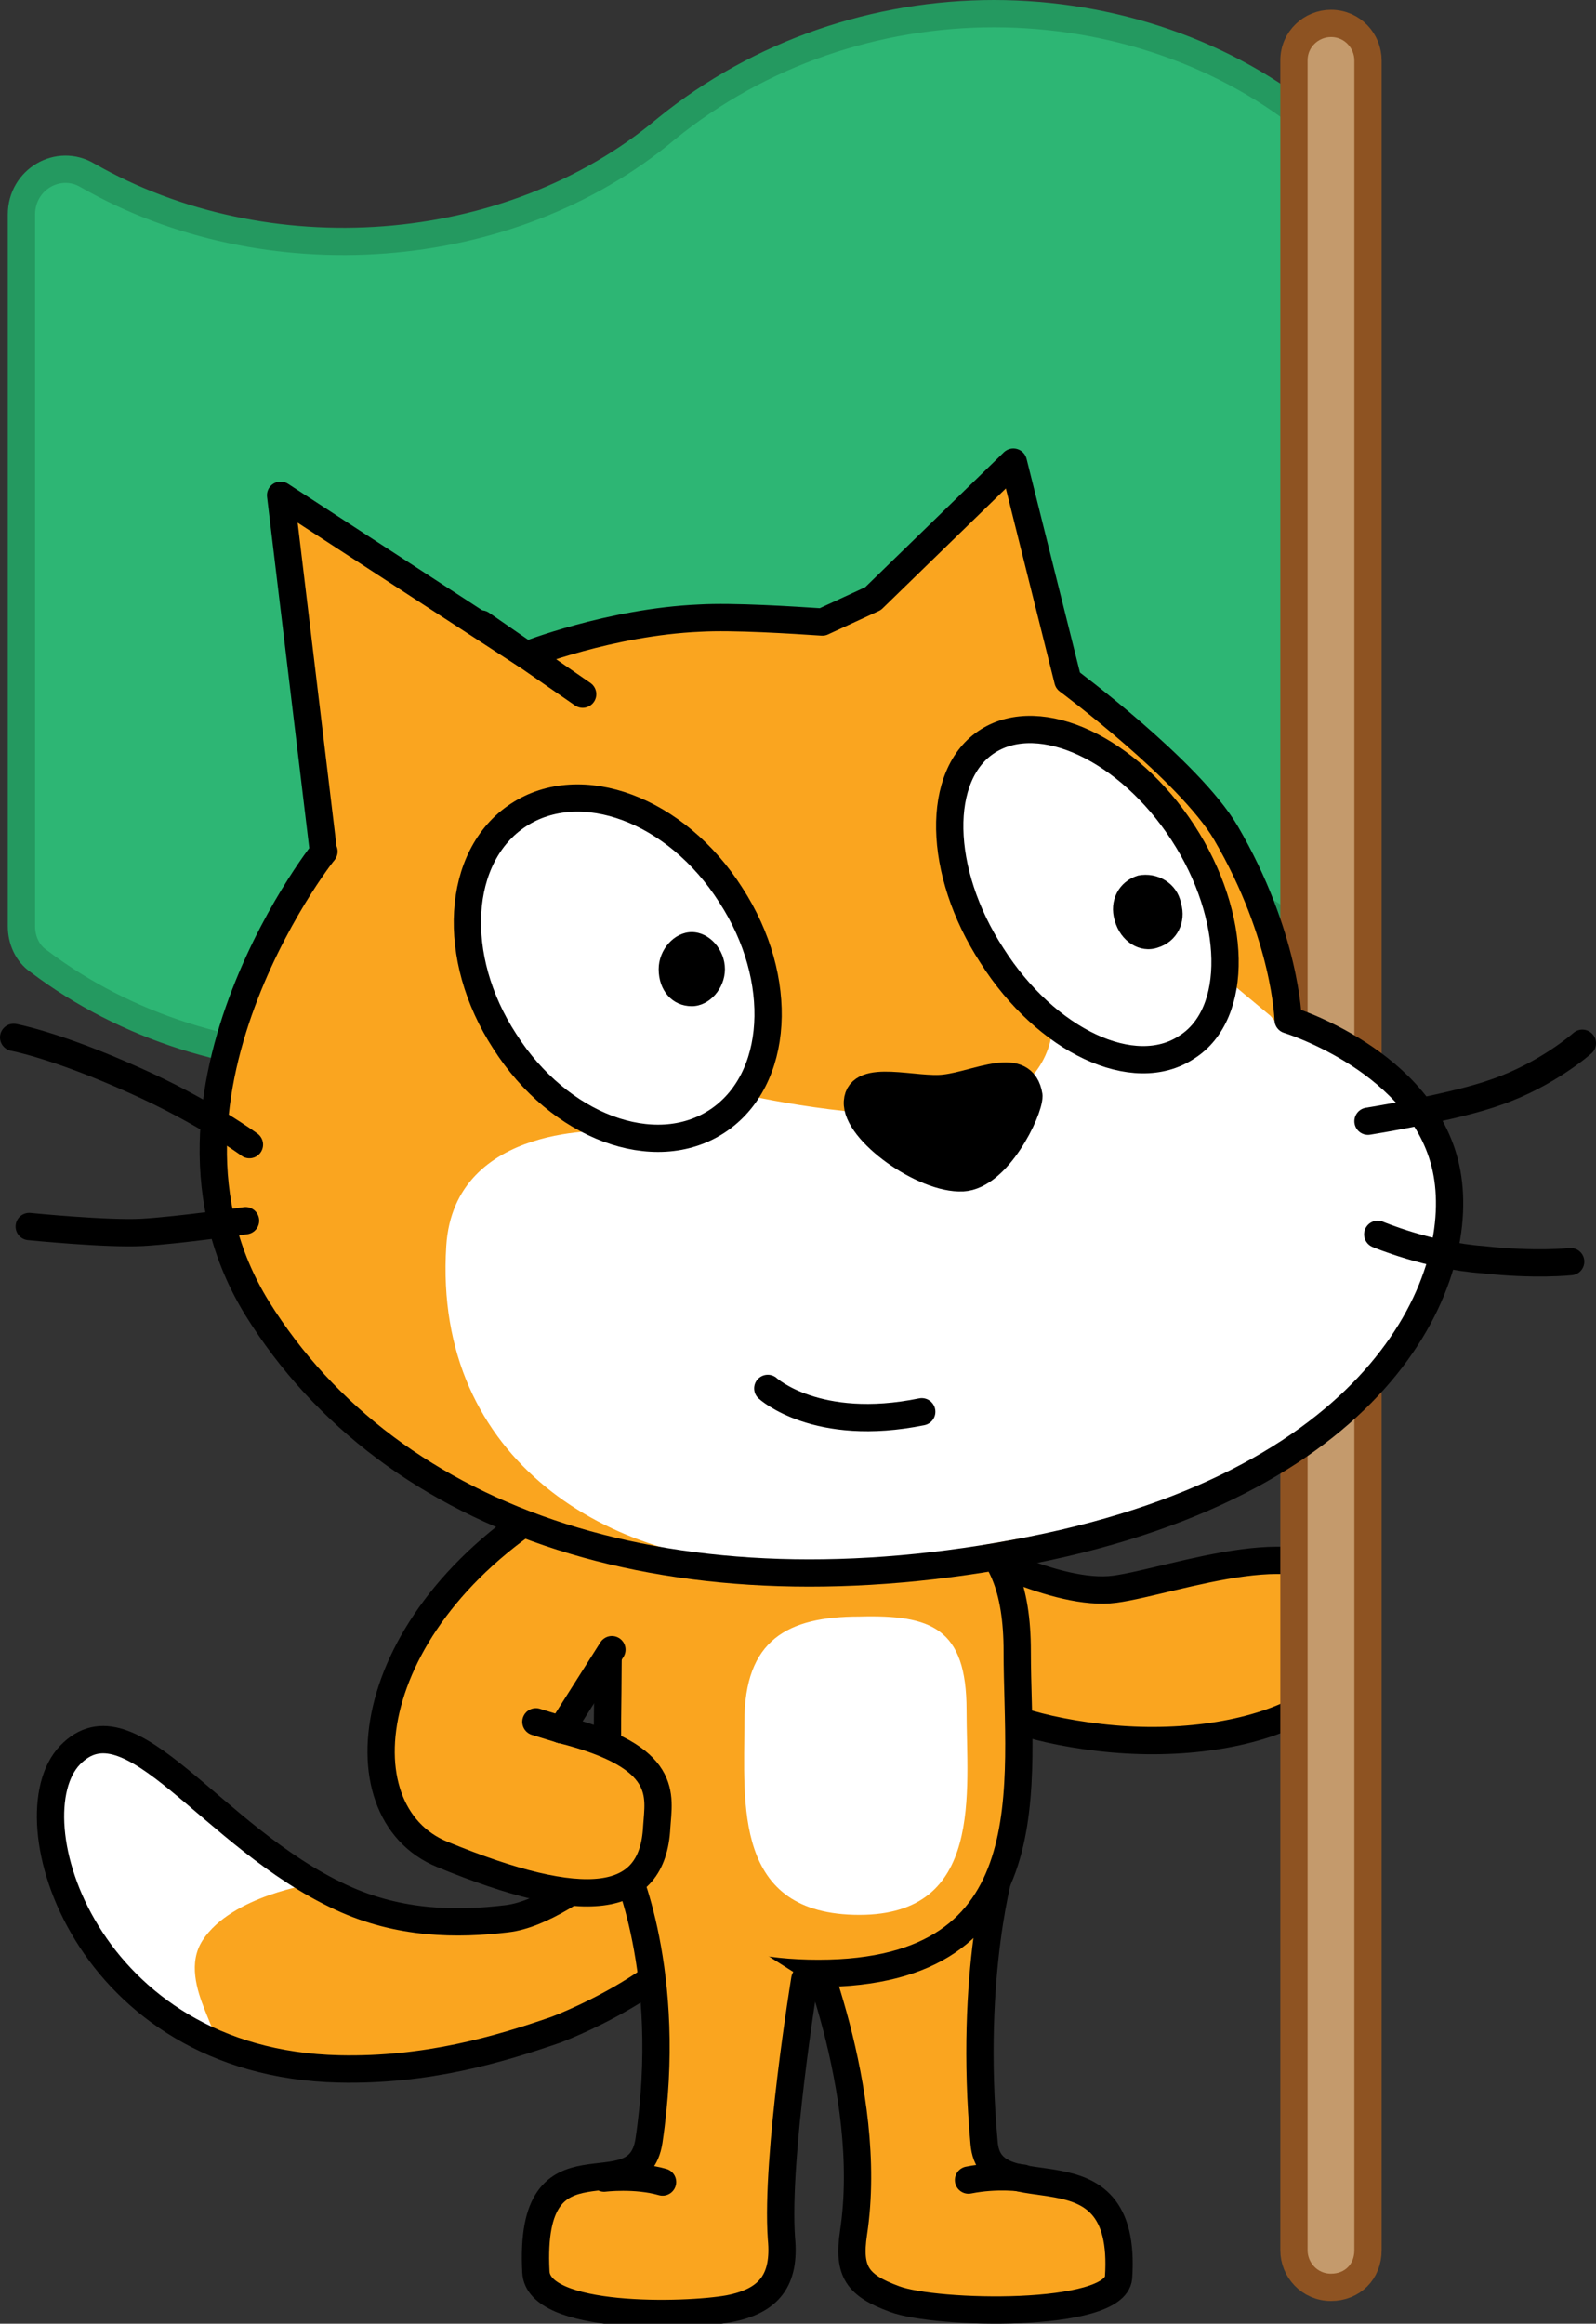 <svg version="1.1" xmlns="http://www.w3.org/2000/svg" xmlns:xlink="http://www.w3.org/1999/xlink" width="81.9" height="119.165" viewBox="0,0,81.9,119.165"><rect x="0" y="0" width="81.9" height="119.165" fill="#333333" stroke="none"/><g transform="translate(-196.1,-109.15)"><g data-paper-data="{&quot;isPaintingLayer&quot;:true}" fill-rule="nonzero" stroke-miterlimit="10" stroke-dasharray="" stroke-dashoffset="0" style="mix-blend-mode: normal"><path d="M245.5,188.35c0,0 4.8,2.7 7.8,2.3c3,-0.4 10.5,-3.3 12,0.3c2.3,5.3 -5.2,8.2 -12.8,7.3c-7.6,-0.9 -8.4,-3.9 -8.4,-3.9c0,0 -3.6,-4.3 1.4,-6z" fill="#faa51f" stroke="#000000" stroke-width="1.4" stroke-linecap="round" stroke-linejoin="round"/><g stroke-width="1.4" stroke-linecap="round" stroke-linejoin="round"><path d="M263.6,115.65v42.1c-4.6,-3.9 -10.6,-5.8 -16.6,-5.8c-6,0 -12,1.9 -16.6,5.8c-4.6,3.9 -10.6,5.8 -16.6,5.8c-5.6,0 -11.2,-1.7 -15.7,-5.1c-0.6,-0.4 -0.9,-1.1 -0.9,-1.8v-36.5c0,-1.8 1.9,-2.9 3.4,-2c9.1,5.2 21.6,4.4 29.7,-2.4c4.8,-3.9 10.8,-5.9 16.8,-5.9c6,0 12,2 16.5,5.8z" fill="#2db674" stroke="#249960"/><path d="M264.4,226.45v0c-1.1,0 -1.9,-0.9 -1.9,-1.9v-112.3c0,-1.1 0.9,-1.9 1.9,-1.9v0c1.1,0 1.9,0.9 1.9,1.9v112.3c0,1.1 -0.8,1.9 -1.9,1.9z" fill="#c49a6c" stroke="#8e5322"/></g><g fill="#faa51f" stroke="#000000" stroke-width="1.4" stroke-linecap="round" stroke-linejoin="round"><path d="M247.5,204.75c0,0 -1.7,5.5 -0.9,14.3c0.3,3.8 7.4,-0.5 6.9,6.9c-0.2,2.1 -9.4,1.9 -11.5,1.1c-1.9,-0.7 -2.4,-1.4 -2.1,-3.4c1.1,-7.3 -2.6,-15.7 -2.6,-15.7"/><path d="M245.8,220.95c1.5,-0.3 2.8,-0.1 2.8,-0.1"/></g><path d="M231.7,201.75c0.9,0.2 2.8,0.6 1.5,4.6c-1.3,4 -7.8,6.6 -8.6,6.9c-2.9,1 -6.6,2.1 -11.1,2c-13,-0.3 -16.9,-12.9 -13.8,-16.1c3.1,-3.2 7.2,4.2 13.9,7.3c3,1.4 6,1.4 8.5,1.1c3.5,-0.4 8.6,-6 9.6,-5.8z" fill="#faa51f" stroke="none" stroke-width="1" stroke-linecap="butt" stroke-linejoin="miter"/><path d="M205.6,200.65c2.3,1.9 6.6,5.1 6.6,5.1c0,0 -4.2,0.6 -5.7,2.9c-1.5,2.3 1.8,5.6 0,5c-1.6,-1 -4.1,-2.4 -6.1,-5.5c-2,-3.1 -2.2,-8.1 -0.5,-9.3c1.9,-1.1 3.5,0 5.7,1.8z" fill="#ffffff" stroke="none" stroke-width="1" stroke-linecap="butt" stroke-linejoin="miter"/><path d="M231.7,201.75c0.9,0.2 2.8,0.6 1.5,4.6c-1.3,4 -7.8,6.6 -8.6,6.9c-2.9,1 -6.6,2.1 -11.1,2c-13,-0.3 -16.9,-12.9 -13.8,-16.1c3.1,-3.2 7.2,4.2 13.9,7.3c3,1.4 6,1.4 8.5,1.1c3.5,-0.4 8.6,-6 9.6,-5.8z" fill="none" stroke="#000000" stroke-width="1.4" stroke-linecap="round" stroke-linejoin="round"/><path d="M238.3,202.75" fill="#faa51f" stroke="#8e5322" stroke-width="1.4" stroke-linecap="round" stroke-linejoin="round"/><path d="M248.3,193.85c0,6.7 1.7,16.5 -10.2,16.5c-11.9,0 -10.8,-9 -10.8,-15.7c0,-6.7 4.1,-8.5 10.8,-8.5c6.8,0.1 10.2,1.1 10.2,7.7z" fill="#faa51f" stroke="#000000" stroke-width="1.4" stroke-linecap="round" stroke-linejoin="round"/><path d="M245.7,196.85c0,4.2 0.9,10.5 -5.5,10.5c-6.5,0 -5.9,-5.7 -5.9,-9.9c0,-4.2 2.2,-5.4 5.9,-5.4c3.7,-0.1 5.5,0.6 5.5,4.8z" fill="#ffffff" stroke="none" stroke-width="1" stroke-linecap="butt" stroke-linejoin="miter"/><g fill="#faa51f" stroke="#000000" stroke-width="1.4" stroke-linecap="round" stroke-linejoin="round"><path d="M237.4,210.65c0,0 -1.5,9.1 -1.2,13.3c0.2,2.1 -0.6,3.2 -2.7,3.6c-2.2,0.4 -9.8,0.6 -9.9,-1.9c-0.4,-7.6 5.2,-2.9 5.8,-6.7c1.3,-8.7 -1.3,-14.2 -1.3,-14.2"/><path d="M227.1,220.85c0,0 1.6,-0.2 3,0.2"/></g><g stroke="#000000" stroke-width="1.4" stroke-linecap="round" stroke-linejoin="round"><path d="M224.9,197.85c5.6,1.4 5,3.4 4.9,5c-0.2,4 -3.7,4.4 -11,1.4c-5.4,-2.2 -4.2,-12.4 6.4,-18.4l7.9,1.4" fill="#faa51f"/><path d="M228,196.05" fill="none"/><path d="M224.9,197.85l2.6,-4.1" fill="#faa51f"/><path d="M224.9,197.85l-1.3,-0.4" fill="none"/></g><path d="M240.9,139.85l7.2,-7l2.8,11.2c0,0 6.2,4.6 8.1,7.8c3.1,5.3 3.2,9.6 3.2,9.6c0,0 6.9,2.1 8.1,7.6c1.2,5.5 -3.1,16 -21.3,19.6c-18.2,3.6 -32.8,-1.3 -39.7,-12.4c-6.8,-11 4,-24.2 3.4,-23.4l-2.2,-18.3l12.6,8.2c0,0 4.3,-1.7 8.9,-1.9c1.7,-0.1 4.8,0.1 6.3,0.2z" fill="#faa51f" stroke="none" stroke-width="1" stroke-linecap="butt" stroke-linejoin="miter"/><path d="M261.8,161.85c0,0 6.6,1.6 7.8,7.1c1.5,5.5 -3.4,15.9 -20.6,19c-3.9,0.7 -7.4,1.4 -12.9,1.4c-8.5,0.1 -17.8,-5.2 -17.1,-16.3c0.4,-6.4 8.5,-5.9 8.5,-5.9l7.1,-1.8c0,0 7.1,1.6 11.3,0.7c4.2,-0.9 4.2,-4.2 4.2,-4.2l8.8,-2.6l2.4,2z" fill="#ffffff" stroke="none" stroke-width="1" stroke-linecap="butt" stroke-linejoin="miter"/><path d="M277.3,162.65c0,0 -1.8,1.6 -4.4,2.5c-2.2,0.8 -6.6,1.5 -6.6,1.5" fill="none" stroke="#000000" stroke-width="1.4" stroke-linecap="round" stroke-linejoin="round"/><path d="M276.7,173.85c0,0 -1.8,0.2 -4.5,-0.1c-2.8,-0.2 -5.4,-1.3 -5.4,-1.3" fill="none" stroke="#000000" stroke-width="1.4" stroke-linecap="round" stroke-linejoin="round"/><path d="M220.8,141.15l5.2,3.6" fill="none" stroke="#000000" stroke-width="1.4" stroke-linecap="round" stroke-linejoin="round"/><path d="M240.9,139.85l7.2,-7l2.8,11.2c0,0 6.2,4.6 8.1,7.8c3.1,5.3 3.2,9.6 3.2,9.6c0,0 6.9,2.1 8.1,7.6c1.2,5.5 -3.1,16 -21.3,19.6c-18.2,3.6 -32.8,-1.3 -39.7,-12.4c-6.8,-11 4,-24.2 3.4,-23.4l-2.2,-18.3l12.6,8.2c0,0 4.3,-1.7 8.9,-1.9c1.7,-0.1 4.8,0.1 6.3,0.2z" fill="none" stroke="#000000" stroke-width="1.4" stroke-linecap="round" stroke-linejoin="round"/><path d="M208.7,171.75c0,0 -3.5,0.5 -5.3,0.6c-1.8,0.1 -5.8,-0.3 -5.8,-0.3" fill="none" stroke="#000000" stroke-width="1.4" stroke-linecap="round" stroke-linejoin="round"/><path d="M196.8,162.35c0,0 2.2,0.4 6.2,2.2c3.6,1.6 5.9,3.3 5.9,3.3" fill="none" stroke="#000000" stroke-width="1.4" stroke-linecap="round" stroke-linejoin="round"/><path d="M256.8,151.85c2.8,4.3 2.9,9.3 0.2,11c-2.7,1.8 -7.2,-0.3 -10,-4.7c-2.8,-4.3 -2.9,-9.3 -0.2,-11c2.7,-1.7 7.2,0.4 10,4.7z" fill="#ffffff" stroke="#000000" stroke-width="1.4" stroke-linecap="round" stroke-linejoin="round"/><path d="M256.7,155.45c0.3,1 -0.2,2 -1.2,2.3c-0.9,0.3 -1.9,-0.3 -2.2,-1.4c-0.3,-1 0.2,-2 1.2,-2.3c1,-0.2 2,0.4 2.2,1.4" fill="#000000" stroke="none" stroke-width="1" stroke-linecap="butt" stroke-linejoin="miter"/><path d="M233.6,155.05c2.8,4.3 2.5,9.5 -0.7,11.6c-3.2,2.1 -8.1,0.3 -10.9,-4.1c-2.8,-4.3 -2.5,-9.5 0.7,-11.6c3.2,-2.1 8.1,-0.3 10.9,4.1z" fill="#ffffff" stroke="#000000" stroke-width="1.4" stroke-linecap="round" stroke-linejoin="round"/><path d="M233.3,158.85c0,1 -0.8,1.9 -1.7,1.9c-1,0 -1.7,-0.8 -1.7,-1.9c0,-1 0.8,-1.9 1.7,-1.9c0.9,0 1.7,0.9 1.7,1.9" fill="#000000" stroke="none" stroke-width="1" stroke-linecap="butt" stroke-linejoin="miter"/><path d="M244.6,164.95c1.7,-0.2 4,-1.5 4.3,0.4c0,0.8 -1.6,4.1 -3.4,4.2c-2,0.1 -5.5,-2.4 -5.4,-3.9c0.1,-1.5 3,-0.5 4.5,-0.7z" fill="#000000" stroke="#000000" stroke-width="1.4" stroke-linecap="round" stroke-linejoin="round"/><path d="M243.4,181.55c-5.4,1.1 -7.9,-1.2 -7.9,-1.2" fill="#ffffff" stroke="#000000" stroke-width="1.4" stroke-linecap="round" stroke-linejoin="round"/></g></g></svg>